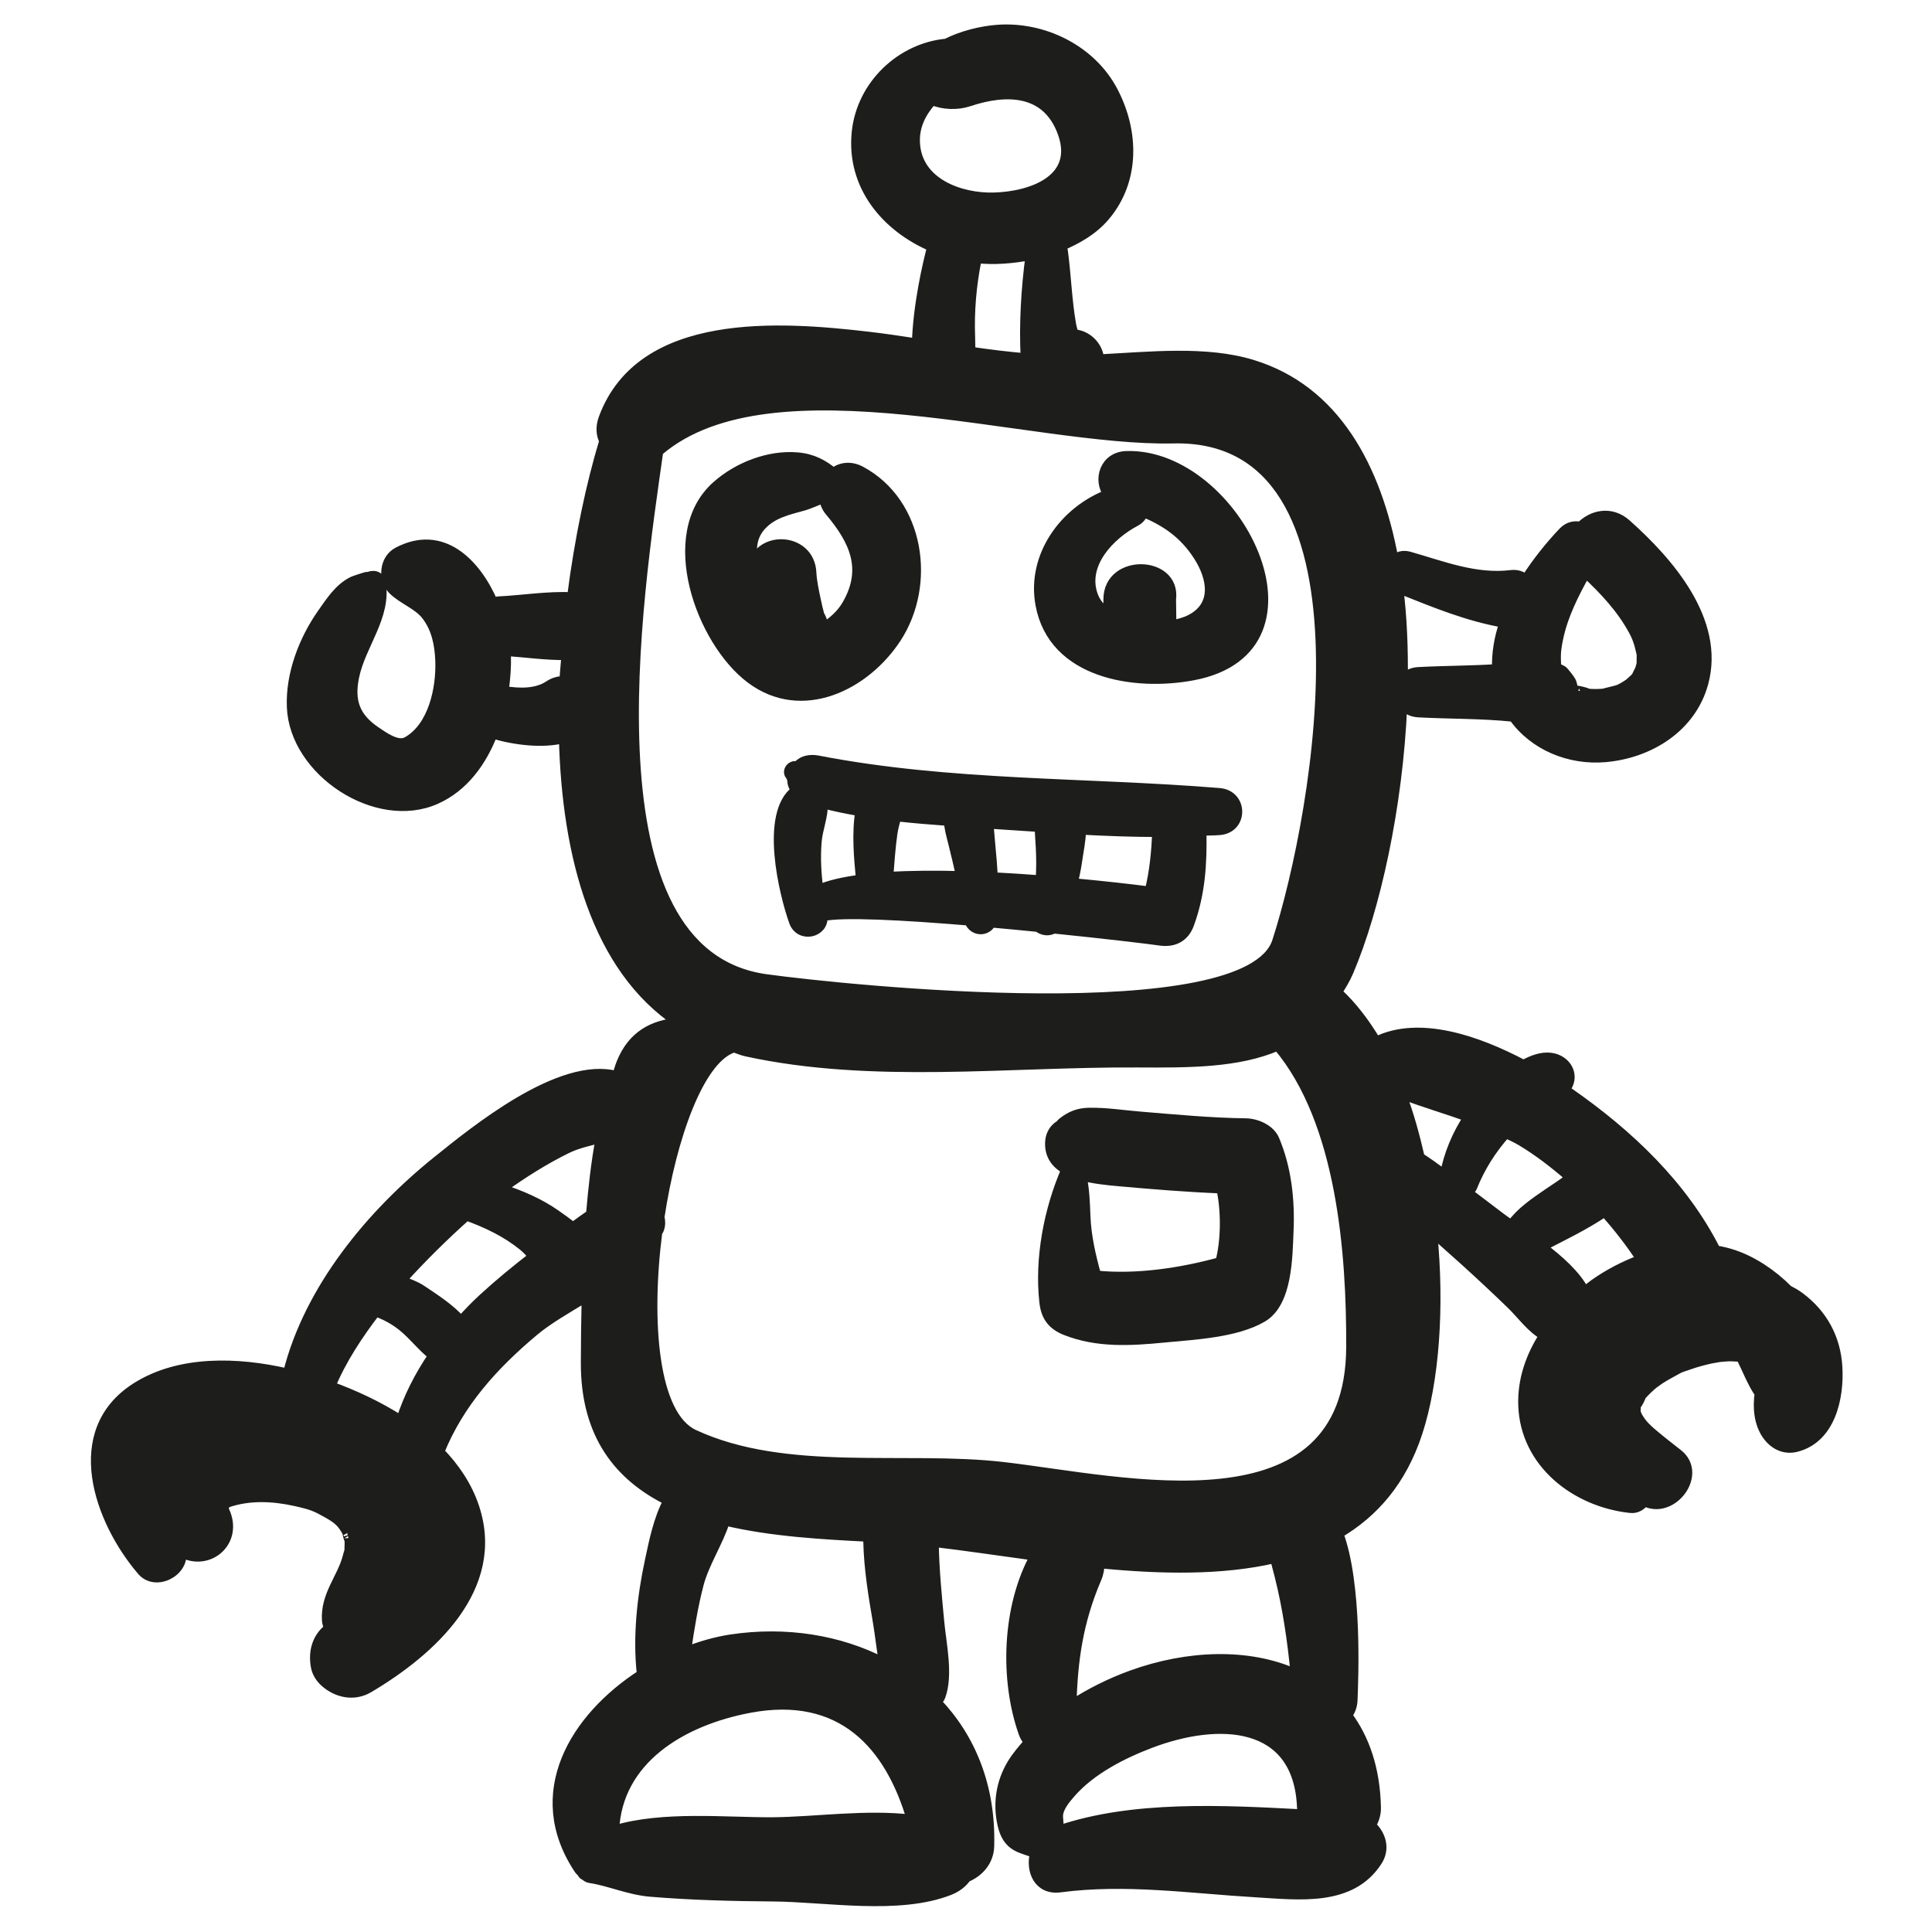 <?xml version="1.0" encoding="utf-8"?>
<!-- Generator: Adobe Illustrator 17.0.0, SVG Export Plug-In . SVG Version: 6.00 Build 0)  -->
<!DOCTYPE svg PUBLIC "-//W3C//DTD SVG 1.1//EN" "http://www.w3.org/Graphics/SVG/1.1/DTD/svg11.dtd">
<svg version="1.1" id="Capa_1" xmlns="http://www.w3.org/2000/svg" xmlns:xlink="http://www.w3.org/1999/xlink" x="0px" y="0px"
	 width="200px" height="200px" viewBox="0 0 200 200" enable-background="new 0 0 200 200" xml:space="preserve">
<g>
	<path fill="#1D1D1B" stroke="#1D1D1B" stroke-miterlimit="10" d="M190.223,141.529c-0.171-2.98-1.513-5.46-3.885-7.244
		c-0.392-0.295-0.814-0.531-1.243-0.755c-1.669-1.683-3.687-2.996-5.649-3.653c-0.597-0.2-1.208-0.346-1.828-0.443
		c-3.391-6.715-8.989-12.014-15.154-16.311c-0.144-0.1-0.322-0.209-0.473-0.312c1.168-1.38,0.224-3.113-1.445-3.328
		c-0.952-0.122-1.909,0.241-2.836,0.745c-4.823-2.566-10.791-4.572-15.168-2.453c-0.03,0.015-0.039,0.051-0.068,0.067
		c-1.17-1.961-2.497-3.716-4.032-5.12c0.404-0.678,0.823-1.326,1.169-2.137c2.724-6.382,5.129-16.98,5.572-27.716
		c0.331,0.483,0.858,0.848,1.634,0.89c3.25,0.178,6.599,0.113,9.855,0.457c2.112,2.984,5.828,4.514,9.538,4.18
		c4.563-0.411,8.893-3.088,10.14-7.701c1.742-6.44-3.594-12.542-7.995-16.456c-1.602-1.425-3.579-0.926-4.728,0.276
		c-0.61-0.137-1.273-0.021-1.821,0.556c-1.32,1.389-2.675,3.067-3.848,4.889c-0.391-0.314-0.875-0.526-1.532-0.447
		c-3.679,0.441-7.028-0.907-10.517-1.905c-0.715-0.205-1.256,0.008-1.624,0.39c-1.761-9.645-6.098-17.646-14.645-20.256
		c-4.827-1.474-10.643-0.821-15.849-0.557c-0.09-1.386-1.308-2.538-2.639-2.591c-0.085-0.338-0.195-0.67-0.257-1.023
		c-0.444-2.536-0.509-5.129-0.864-7.678c-0.025-0.175-0.17-0.257-0.248-0.395c1.774-0.733,3.416-1.7,4.616-3.12
		c3.14-3.715,3.003-8.771,0.838-12.917c-2.264-4.335-7.257-6.766-12.035-6.39c-1.572,0.124-3.572,0.581-5.234,1.433
		c-4.702,0.437-8.794,4.286-9.297,9.182c-0.569,5.546,3.037,9.829,7.841,11.876c-0.019,0.056-0.057,0.088-0.073,0.149
		c-0.407,1.498-1.429,5.897-1.539,9.827c-1.674-0.258-3.343-0.506-4.998-0.699c-9.193-1.073-23.512-2.097-27.427,8.442
		c-0.342,0.921-0.265,1.719,0.06,2.371c-1.357,4.455-2.556,10.111-3.332,16.157c-2.48-0.128-5.195,0.32-7.564,0.429
		c-0.225,0.01-0.397,0.089-0.591,0.14c-1.796-4.141-5.287-7.628-9.849-5.249c-1.439,0.751-1.629,2.856-0.509,3.953
		c1.001,0.981,2.588,1.522,3.435,2.622c1.046,1.358,1.372,3.013,1.436,4.688c0.11,2.861-0.723,6.875-3.432,8.38
		c-0.982,0.545-2.428-0.528-3.202-1.047c-2.183-1.464-2.768-3.17-2.246-5.684c0.686-3.306,3.359-6.241,2.753-9.737
		c-0.136-0.783-0.904-0.842-1.447-0.519c-0.007-0.026-0.014-0.052-0.021-0.078c0.082-0.044-1.22,0.352-1.529,0.512
		c-1.37,0.712-2.217,2.043-3.083,3.272c-1.938,2.752-3.298,6.312-3.159,9.705c0.272,6.675,8.794,12.287,14.927,9.557
		c2.855-1.271,4.743-3.852,5.887-6.797c2.281,0.684,5.168,1.034,7.35,0.473c0.312,12.17,3.386,23.779,11.858,29.418
		c-2.511,0.228-4.733,1.254-5.915,4.226c-0.166,0.418-0.289,0.88-0.44,1.313c-5.85-1.643-14.883,5.809-18.563,8.76
		c-6.868,5.508-13.331,13.283-15.507,22.03c-5.217-1.213-11.218-1.382-15.673,1.433c-7.203,4.551-3.896,13.784,0.562,18.995
		c1.425,1.666,4.395,0.128,4.099-1.899c2.787,1.54,5.943-1.09,4.479-4.28c-0.084-0.182-0.126-0.351-0.189-0.518
		c0.248-0.143,0.47-0.307,0.389-0.319c2.325-0.822,4.818-0.682,7.07-0.184c1.808,0.399,2.163,0.565,3.415,1.272
		c1.1,0.621,1.476,0.994,2.032,2.017c-0.137-0.252,0.24,1.121,0.174,0.513c0.039,0.358,0.025,0.719,0.012,1.078
		c-0.019,0.521,0.051-0.058-0.192,0.888c-0.568,2.208-2.316,3.953-2.14,6.596c0.019,0.285,0.137,0.529,0.217,0.791
		c-1.233,0.942-1.644,2.412-1.372,3.939c0.116,0.652,0.471,1.219,0.964,1.654c1.269,1.118,3.023,1.485,4.541,0.586
		c6.444-3.814,13.69-10.35,10.939-18.682c-0.734-2.222-2.027-4.117-3.622-5.765c2.02-5.013,5.561-8.958,9.789-12.496
		c1.39-1.164,3.296-2.267,5.226-3.431c0.07-0.006,0.134-0.037,0.203-0.048c-0.053,2.344-0.082,4.639-0.086,6.765
		c-0.017,7.517,3.515,11.775,8.544,14.267c-1.039,1.895-1.509,4.335-1.913,6.207c-0.811,3.749-1.26,7.884-0.837,11.706
		c0.003,0.025,0.018,0.044,0.021,0.068c-6.956,4.486-11.763,12.321-6.516,20.186c0.083,0.125,0.184,0.199,0.276,0.298
		c0.024,0.033,0.031,0.071,0.056,0.103c0.038,0.048,0.076,0.095,0.114,0.143c0.032,0.04,0.08,0.029,0.114,0.061
		c0.014,0.01,0.028,0.013,0.042,0.023c0.167,0.14,0.341,0.261,0.539,0.289c1.975,0.286,4.026,1.232,6.27,1.418
		c4.223,0.351,8.452,0.457,12.687,0.49c5.545,0.043,12.984,1.41,18.251-0.645c0.787-0.307,1.378-0.784,1.772-1.346
		c1.279-0.534,2.328-1.651,2.372-3.239c0.174-6.213-1.962-11.244-5.466-14.91c0.138-0.195,0.322-0.34,0.411-0.578
		c0.83-2.209,0.096-5.454-0.118-7.74c-0.256-2.732-0.535-5.495-0.567-8.241c3.216,0.377,6.75,0.908,10.462,1.411
		c-2.929,5.313-3.16,12.831-1.195,18.37c0.13,0.366,0.331,0.66,0.565,0.911c-0.629,0.727-1.266,1.449-1.767,2.284
		c-1.152,1.918-1.468,4.106-0.984,6.265c0.542,2.411,1.979,2.395,3.364,2.961c-0.476,1.776,0.354,3.854,2.621,3.555
		c6.803-0.896,13.473,0.111,20.263,0.512c4.449,0.263,9.856,0.996,12.585-3.255c0.846-1.318,0.351-2.77-0.662-3.691
		c0.315-0.536,0.535-1.13,0.522-1.826c-0.078-4.014-1.192-7.161-2.977-9.56c0.298-0.419,0.527-0.914,0.553-1.57
		c0.089-2.285,0.498-11.975-1.467-17.255c3.666-2.156,6.561-5.465,8.192-10.459c1.728-5.29,2.302-12.997,1.519-20.76
		c1.148,1.038,2.319,2.051,3.446,3.075c1.598,1.452,3.177,2.926,4.729,4.428c1.04,1.006,2.063,2.472,3.392,3.199
		c-1.401,2.163-2.268,4.626-2.172,7.263c0.217,5.995,5.47,10.023,11.116,10.624c0.638,0.068,1.098-0.255,1.457-0.682
		c0.159,0.053,0.318,0.13,0.476,0.177c2.76,0.811,5.478-3.169,2.977-5.114c-0.868-0.675-1.74-1.359-2.581-2.068
		c-0.907-0.765-1.224-1.186-1.557-1.735c-0.037-0.061-0.098-0.199-0.153-0.327c-0.049-0.152-0.085-0.307-0.122-0.462
		c0.09,0.204,0.086-0.311,0.022-0.349c0.012-0.041,0.021-0.083,0.033-0.124c-0.015,0.282,0.621-0.877,0.515-0.893
		c0.397-0.465,0.839-0.889,1.307-1.282c0.167-0.114,0.567-0.411,0.665-0.475c0.371-0.242,0.757-0.458,1.145-0.67
		c1.301-0.713,0.647-0.393,1.839-0.819c0.749-0.268,1.52-0.471,2.295-0.645c0.126-0.028,0.691-0.118,0.863-0.153
		c0.325-0.032,0.65-0.062,0.976-0.08c0.21-0.012,0.844,0.029,1.267,0.049c0.639,1.274,1.176,2.699,1.933,3.786
		c-0.219,1.429-0.072,3.093,0.773,4.29c0.718,1.017,1.808,1.577,3.067,1.248C189.508,148.871,190.406,144.696,190.223,141.529z
		 M161.334,66.02c0.507-2.38,1.631-4.584,2.819-6.713c1.904,1.776,3.672,3.65,4.926,5.955c0.361,0.664,0.58,1.237,0.81,2.305
		c0.019,0.087,0.023,0.086,0.032,0.113c-0.004,0.048-0.005,0.151,0.004,0.377c0.004,0.174,0.003,0.348-0.004,0.522
		c-0.001,0.077,0.004,0.053,0.005,0.095c-0.037,0.209-0.107,0.409-0.17,0.612c-0.043,0.056-0.263,0.573-0.361,0.729
		c-0.034,0.054-0.019,0.041-0.03,0.062c-0.04,0.041-0.054,0.05-0.144,0.15c-0.097,0.107-0.469,0.422-0.576,0.526
		c-0.18,0.121-0.36,0.242-0.547,0.351c-0.134,0.077-0.271,0.149-0.41,0.218c-0.052,0.027-0.029,0.018-0.06,0.035
		c-0.004,0.002-0.001,0-0.005,0.002c-0.304,0.118-1.432,0.361-1.614,0.429c-0.549,0.054-1.101,0.049-1.652,0.007
		c0.135-0.077-1.913-0.564-1.025-0.186c-0.171-0.073-0.331-0.168-0.493-0.258c-0.042-0.313-0.081-0.634-0.244-0.89
		c-0.204-0.321-0.441-0.616-0.688-0.905c-0.201-0.236-0.494-0.301-0.754-0.431c-0.11-0.33-0.015,0.17-0.059-0.599
		C161.036,67.528,161.169,66.796,161.334,66.02z M144.977,60.994c3.559,1.415,6.943,2.826,10.736,3.486
		c-0.544,1.564-0.812,3.17-0.756,4.769c-2.71,0.177-5.459,0.161-8.141,0.308c-0.726,0.04-1.241,0.358-1.577,0.793
		c0.036-3.213-0.081-6.415-0.47-9.488C144.844,60.903,144.894,60.961,144.977,60.994z M58.414,70.486
		c-0.538-0.003-1.085,0.131-1.579,0.463c-1.275,0.859-3.033,0.834-4.678,0.566c0.181-1.26,0.27-2.51,0.237-3.68
		c-0.004-0.135-0.042-0.292-0.051-0.431c2.007,0.141,4.202,0.454,6.278,0.424C58.558,68.718,58.453,69.591,58.414,70.486z
		 M41.498,147.044c-2.299-1.483-4.825-2.655-7.278-3.546c1.151-2.761,2.825-5.298,4.678-7.721c0.992,0.362,1.927,0.848,2.792,1.553
		c1.143,0.933,2.006,2.107,3.147,2.99C43.413,142.407,42.264,144.652,41.498,147.044z M49.963,134.451
		c-0.79,0.726-1.525,1.501-2.244,2.288c-1.114-1.276-2.697-2.284-4.048-3.192c-0.664-0.447-1.41-0.695-2.14-0.982
		c2.155-2.397,4.46-4.652,6.764-6.713c2.1,0.76,4.097,1.705,5.851,3.124c0.389,0.315,0.73,0.698,1.065,1.089
		C53.404,131.458,51.641,132.909,49.963,134.451z M61.164,125.712c-0.637,0.428-1.235,0.873-1.846,1.32
		c-0.576-0.45-1.176-0.875-1.761-1.287c-1.699-1.194-3.651-2.041-5.656-2.684c2.149-1.546,4.383-2.969,6.761-4.141
		c1.089-0.537,2.312-0.795,3.499-1.101C61.681,120.367,61.39,123.033,61.164,125.712z M94.736,14.843
		C94.633,13.04,95.4,11.612,96.5,10.38c1.118,0.479,2.607,0.536,3.775,0.144c3.865-1.296,8.099-1.281,9.722,3.254
		c1.722,4.811-3.216,6.551-7.115,6.653C99.347,20.524,94.969,18.909,94.736,14.843z M106.662,26.432
		c-0.456,3.464-0.687,7.148-0.498,10.639c-1.894-0.165-3.791-0.397-5.689-0.676c-0.025-0.513-0.011-1.032-0.029-1.483
		c-0.106-2.643,0.126-5.331,0.638-7.922c0.018-0.089-0.008-0.162,0.001-0.248C102.911,26.944,104.812,26.786,106.662,26.432z
		 M68.164,46.697c0.028-0.023,0.064-0.03,0.092-0.054c11.693-9.883,38.533-0.9,53.212-1.239
		c21.925-0.507,15.071,38.635,10.725,52.053c-3.032,9.361-44.722,5.015-52.88,3.893C60.216,98.722,66.015,61.864,68.164,46.697z
		 M80.025,188.622c-4.761,0.037-11.41-0.681-16.429,0.852c0.308-7.275,6.894-11.324,14.008-12.66
		c9.533-1.79,14.509,3.844,16.759,11.54C89.698,187.784,84.303,188.589,80.025,188.622z M90.869,167.962
		c0.211,1.242,0.363,2.721,0.622,4.166c-4.589-2.382-10.16-3.286-15.848-2.426c-1.515,0.229-3.073,0.678-4.613,1.278
		c0.337-2.328,0.709-4.643,1.303-6.947c0.571-2.212,2.047-4.398,2.737-6.605c4.797,1.142,10.123,1.435,14.876,1.674
		c-0.015,0.151-0.082,0.264-0.079,0.427C89.924,162.369,90.393,165.167,90.869,167.962z M109.644,189.47
		c-0.031-0.516-0.081-1.069-0.099-1.373c-0.053-0.906,0.75-1.837,1.291-2.462c2.082-2.405,5.344-4.065,8.266-5.174
		c6.999-2.656,15.316-2.415,15.667,6.673c0.008,0.216,0.057,0.445,0.1,0.673C126.504,187.361,117.258,186.882,109.644,189.47z
		 M110.939,176.496c0.111-4.587,0.684-8.649,2.588-13.092c0.232-0.541,0.312-1.061,0.312-1.559
		c6.283,0.616,12.629,0.752,18.136-0.534c0.153,0.628,0.323,1.239,0.461,1.785c0.838,3.314,1.337,6.751,1.664,10.177
		c-4.811-2.158-11.054-1.995-16.943,0.133C115.003,174.184,112.892,175.23,110.939,176.496z M103.863,151.848
		c-10.186-1.178-22.499,1.066-32.032-3.362c-4.174-1.939-4.964-11.557-3.776-20.895c0.051-0.118,0.139-0.223,0.183-0.345
		c0.158-0.433,0.149-0.851,0.046-1.241c1.274-8.383,4.086-16.172,7.461-17.48c0.055-0.021,0.084-0.082,0.135-0.112
		c0.466,0.134,0.874,0.338,1.364,0.445c13.039,2.854,27.227,1.067,40.476,1.145c5.399,0.032,10.434,0.04,14.548-1.739
		c6.636,7.84,7.628,21.559,7.59,31.185C139.78,159.126,116.231,153.279,103.863,151.848z M146.985,119.815
		c-0.521-2.268-1.128-4.492-1.919-6.564c2.292,0.874,4.63,1.555,6.949,2.386c-1.214,1.816-2.059,3.87-2.465,6.003
		c-0.038-0.029-0.076-0.057-0.114-0.086C148.65,120.947,147.824,120.354,146.985,119.815z M156.442,126.819
		c-0.429-0.299-0.83-0.582-1.159-0.831c-1.122-0.851-2.243-1.704-3.365-2.553c0.181-0.168,0.39-0.285,0.503-0.567
		c0.837-2.087,2.005-3.909,3.474-5.558c0.537,0.271,1.08,0.504,1.609,0.823c1.786,1.076,3.392,2.324,4.92,3.645
		c0.017,0.057,0.059,0.109,0.082,0.165c-0.008,0.006-0.03,0.023-0.036,0.028c-0.693,0.572-1.48,1.051-2.219,1.56
		C158.886,124.469,157.416,125.453,156.442,126.819z M165.05,132.913c-0.345,0.244-0.678,0.516-1.014,0.783
		c-0.846-1.677-2.625-3.259-4.442-4.633c2.189-1.135,4.512-2.239,6.522-3.619c1.365,1.555,2.653,3.178,3.789,4.931
		C168.144,131.019,166.482,131.9,165.05,132.913z"/>
	<path fill="#1D1D1B" stroke="#1D1D1B" stroke-miterlimit="10" d="M89.122,48.765c-1.095-0.589-2.117-0.397-2.848,0.174
		c-1.013-0.823-2.097-1.464-3.703-1.606c-2.983-0.264-6.207,1.006-8.403,2.965c-5.651,5.042-1.61,16.092,3.539,19.96
		c5.311,3.989,11.868,0.736,15.096-4.207C96.437,60.487,95.221,52.048,89.122,48.765z M87.68,62.574
		c-0.597,1.037-1.456,1.78-2.425,2.395c-0.033-0.51-0.191-0.939-0.419-1.315c-0.147-0.52-0.26-1.051-0.373-1.579
		c-0.212-0.985-0.413-1.964-0.449-2.773c-0.159-3.575-5.028-3.938-5.997-1.059c-0.309-1.38-0.205-2.742,0.815-3.844
		c1.196-1.291,2.804-1.599,4.417-2.057c0.537-0.153,1.296-0.512,2.034-0.777c0.081,0.473,0.248,0.947,0.614,1.381
		C88.429,55.952,89.803,58.883,87.68,62.574z"/>
	<path fill="#1D1D1B" stroke="#1D1D1B" stroke-miterlimit="10" d="M116.612,47.192c-2.288,0.071-2.989,2.491-1.902,3.972
		c-4.55,1.745-7.938,6.402-7.02,11.415c1.321,7.213,9.806,8.486,15.81,7.351C138.195,67.151,127.939,46.838,116.612,47.192z
		 M123.272,64.1c-0.564,0.295-1.265,0.488-2.007,0.622c0.021-0.891-0.022-1.793-0.022-2.675c0.537-4.058-6.518-4.312-6.518,0
		c0,0.5-0.016,1.006-0.026,1.512c-0.694-0.495-1.252-1.118-1.54-1.916c-1.176-3.258,1.782-6.286,4.367-7.643
		c0.463-0.243,0.727-0.596,0.839-0.982c2.262,0.958,4.147,2.171,5.662,4.518C125.513,59.838,125.989,62.679,123.272,64.1z"/>
	<path fill="#1D1D1B" stroke="#1D1D1B" stroke-miterlimit="10" d="M126.222,82.077c-13.852-1.126-27.858-0.713-41.565-3.369
		c-0.708-0.137-1.534-0.046-2.041,0.539c-0.006,0.039-0.013,0.078-0.019,0.116c-0.596-0.337-1.278,0.488-0.746,0.967
		c0.05,0.134,0.101,0.267,0.151,0.4c-0.013,0.419,0.159,0.775,0.375,1.096c-3.264,2.421-1.216,10.742-0.201,13.58
		c0.626,1.752,3.155,1.179,2.987-0.542c1.999-0.459,8.376-0.117,15.16,0.45c0.389,1.125,1.8,1.201,2.295,0.2
		c1.637,0.146,3.258,0.302,4.836,0.458c0.472,0.385,1.094,0.476,1.63,0.163c5.416,0.553,9.897,1.086,10.989,1.249
		c1.423,0.212,2.54-0.342,3.045-1.729c1.165-3.198,1.337-6.289,1.272-9.637c0.61-0.029,1.225-0.024,1.833-0.068
		C128.725,85.772,128.71,82.28,126.222,82.077z M84.732,92.1c-0.217-1.635-0.314-3.277-0.177-4.957
		c0.112-1.372,0.704-2.666,0.634-3.974c1.255,0.345,2.551,0.594,3.853,0.823c-0.388,2.293-0.134,4.928,0.069,7.049
		C87.347,91.273,85.829,91.61,84.732,92.1z M91.971,90.762c0.118-1.5,0.22-3.003,0.43-4.491c0.085-0.598,0.255-1.172,0.41-1.75
		c1.797,0.202,3.605,0.348,5.397,0.476c0.039,0.751,0.262,1.516,0.453,2.283c0.282,1.129,0.555,2.26,0.802,3.396
		C96.833,90.607,94.268,90.618,91.971,90.762z M102.53,87.422c-0.073-0.743-0.108-1.457-0.207-2.145
		c0.46,0.031,0.936,0.061,1.391,0.093c1.293,0.091,2.603,0.168,3.905,0.256c-0.002,0.664,0.07,1.363,0.108,2.15
		c0.055,1.119,0.062,2.236-0.025,3.34c-1.599-0.123-3.246-0.232-4.904-0.315C102.732,89.675,102.64,88.549,102.53,87.422z
		 M118.991,92.273c-1.909-0.249-4.727-0.57-7.912-0.864c0.157-0.731,0.328-1.455,0.433-2.212c0.15-1.087,0.405-2.222,0.413-3.295
		c2.617,0.14,5.241,0.24,7.856,0.244C119.681,88.24,119.5,90.27,118.991,92.273z"/>
	<path fill="#1D1D1B" stroke="#1D1D1B" stroke-miterlimit="10" d="M131.942,117.974c-0.459-1.086-1.879-1.692-2.973-1.706
		c-3.664-0.046-7.335-0.4-10.984-0.701c-1.732-0.143-3.495-0.423-5.234-0.393c-1.095,0.018-1.925,0.341-2.77,1.016
		c-0.4,0.32,0.467-0.263,1.059-0.203c0.018,0.045,0.036,0.089,0.055,0.133c-1.219-0.037-2.38,0.73-2.409,2.222
		c-0.026,1.322,0.667,2.163,1.677,2.731c-1.813,4.17-2.776,9.231-2.266,13.74c0.167,1.478,0.833,2.369,2.221,2.917
		c3.298,1.302,6.719,1.088,10.219,0.749c3.086-0.299,7.403-0.493,10.15-2.103c2.616-1.532,2.602-6.282,2.72-8.888
		C133.551,124.26,133.204,120.958,131.942,117.974z M113.492,132.029c-0.561-2.012-1.03-4.071-1.11-6.131
		c-0.056-1.445-0.096-2.808-0.409-4.185c1.23,0.332,2.607,0.475,3.79,0.581c3.538,0.316,7.099,0.611,10.656,0.749
		c0.513,2.342,0.477,5.399-0.105,7.597C122.271,131.758,117.646,132.447,113.492,132.029z"/>
</g>
</svg>
